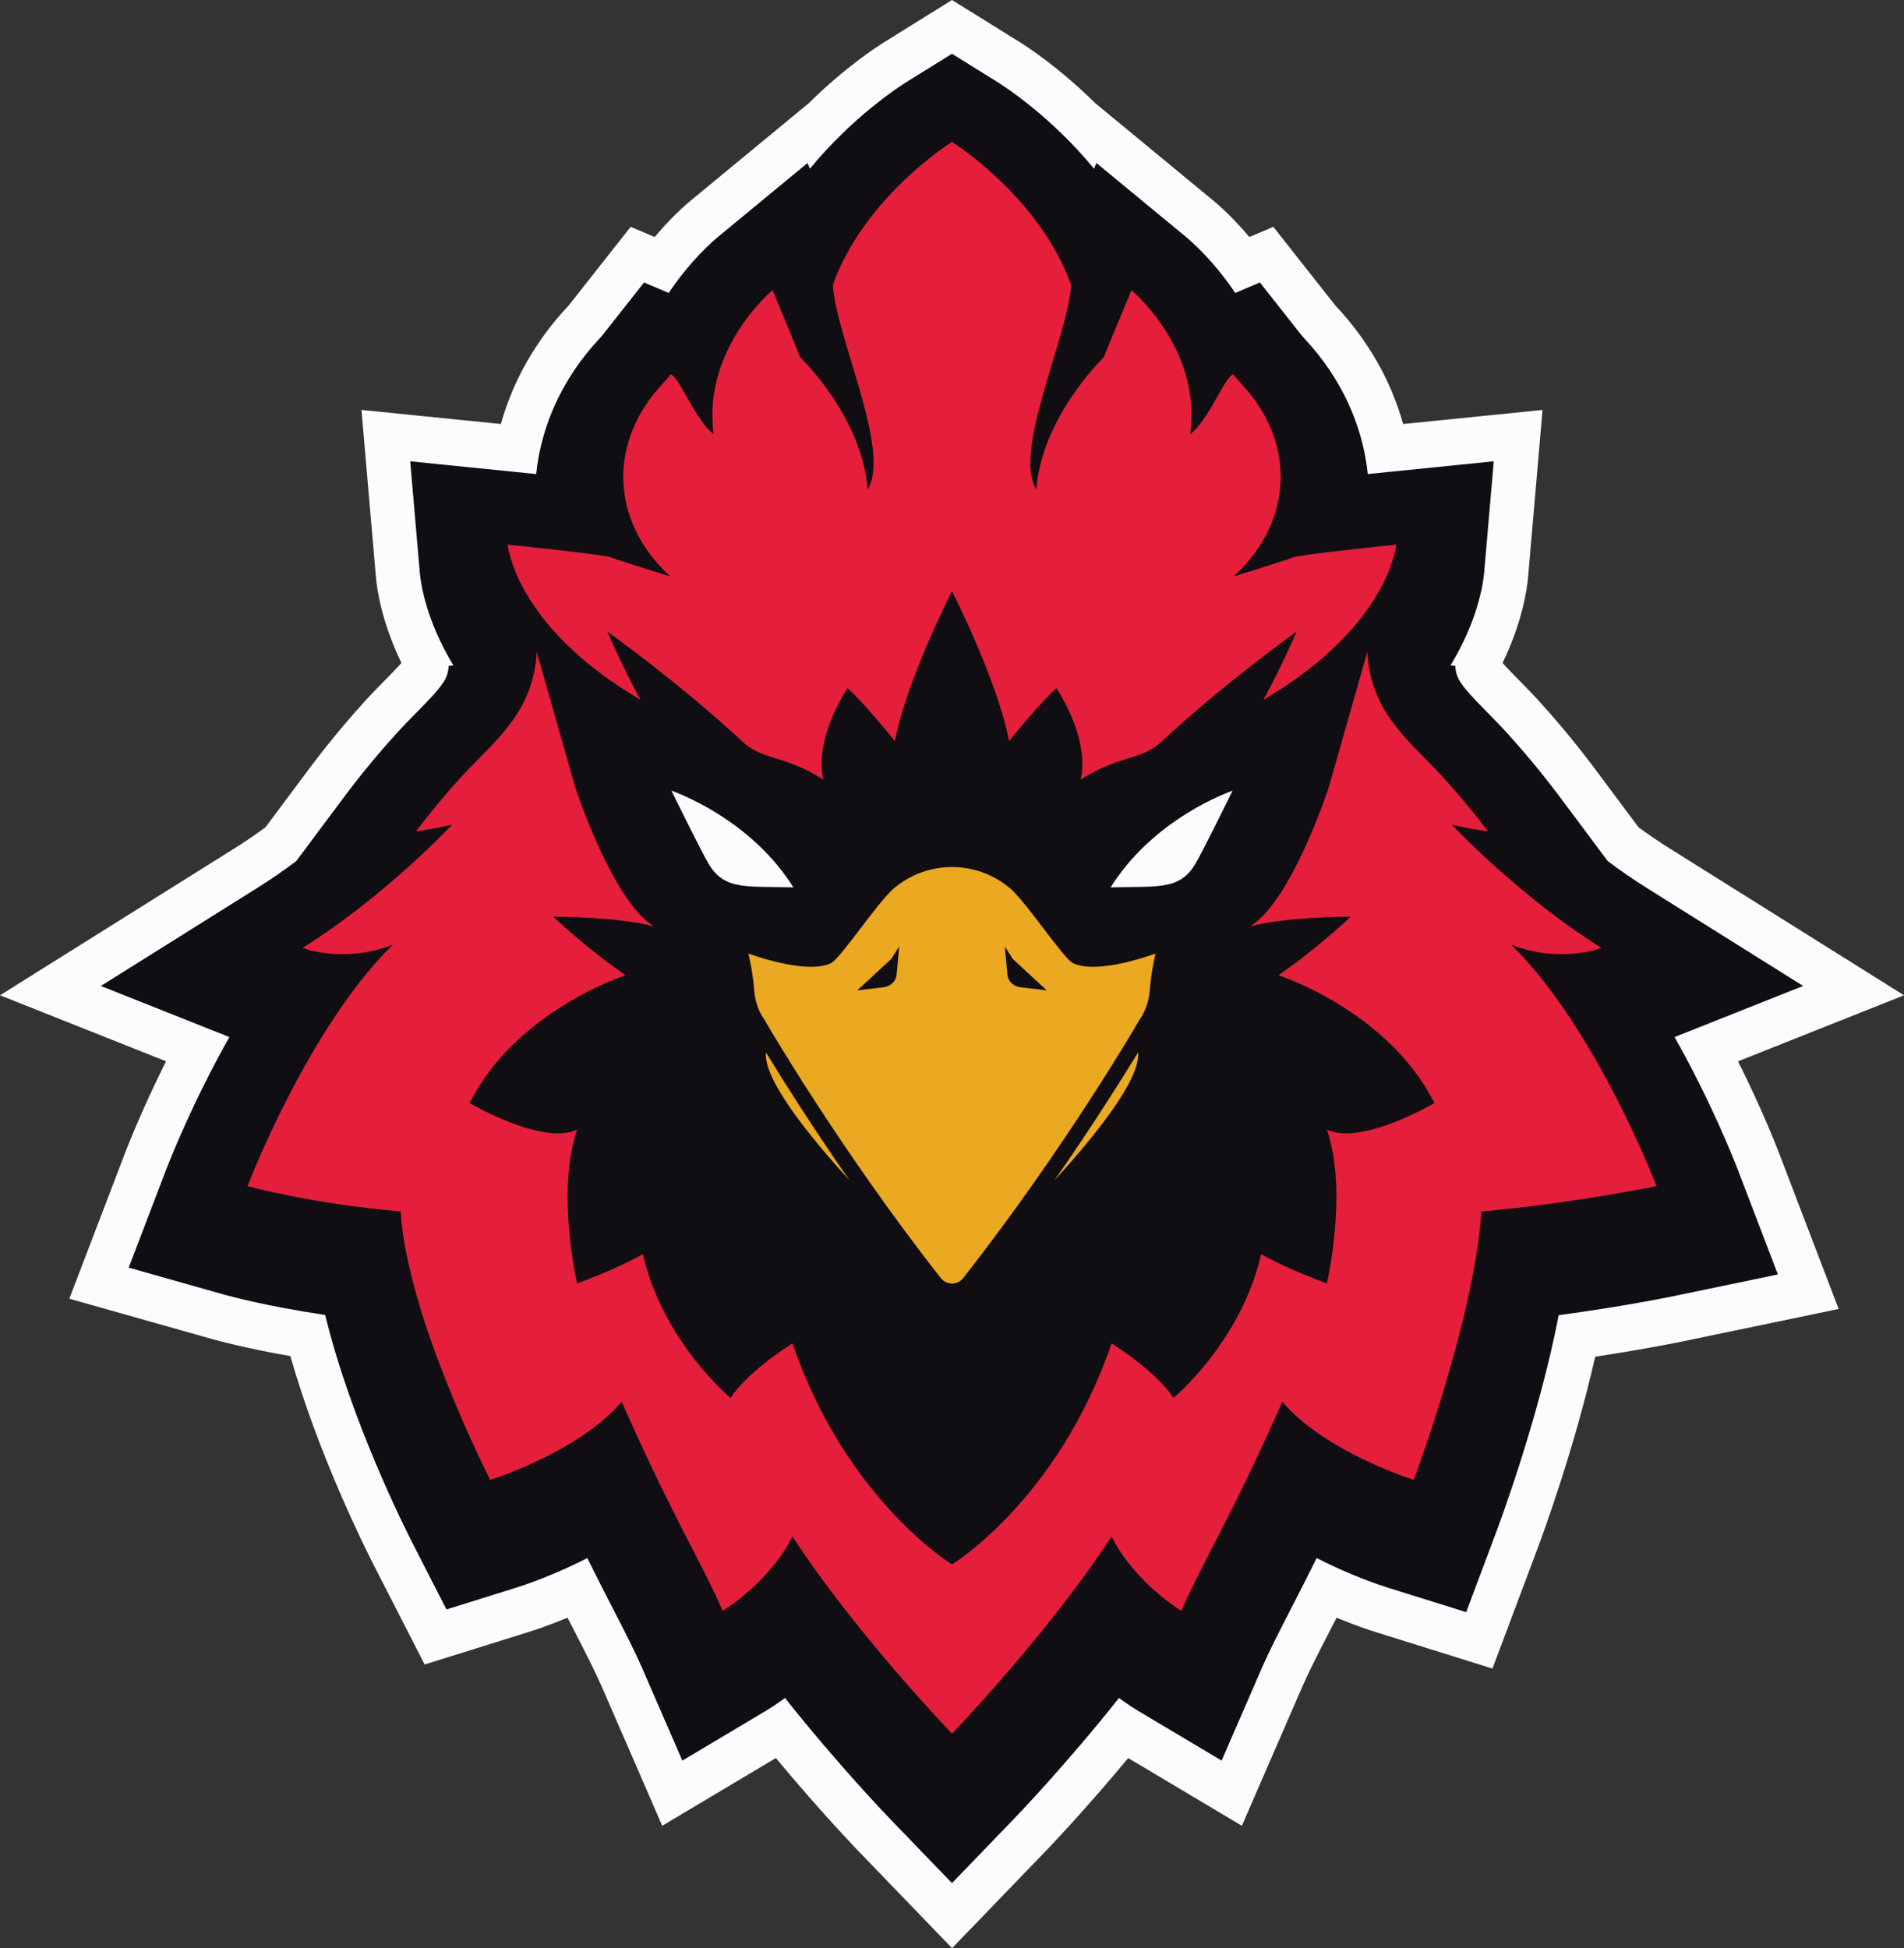 <?xml version="1.0" encoding="UTF-8"?>
<svg id="Layer_2" data-name="Layer 2" xmlns="http://www.w3.org/2000/svg" viewBox="0 0 860 880">
  <rect x="0" y="0" width="860" height="880" fill="#333333" stroke="none"/>
  <defs>
    <style>
      .cls-1 {
        fill: #fafcfe;
      }

      .cls-2 {
        fill: #110e13;
      }

      .cls-3 {
        fill: #e51f3b;
      }

      .cls-4 {
        fill: #eba821;
      }
    </style>
  </defs>
  <g id="Logos">
    <g>
      <path class="cls-1" d="M387.96,836.41c-.83-.86-17.56-18.25-37.51-42.27l-51.34,30.6-27.1-62.39c-3.14-7.22-7.08-14.88-12.06-24.58-1.16-2.25-2.36-4.59-3.61-7.03-8.21,3.4-14.63,5.54-17.82,6.54l-46.72,14.6-23.04-45.02c-4.34-8.49-24.93-49.8-37.61-94.29-20.53-3.58-33.27-7.1-34.89-7.56l-64.95-18.35,25.03-65.44c1.5-3.92,8.03-20.58,18.67-41.8L0,449.59l105.99-66.42c4.5-2.82,9.18-6,13.91-9.46l20.89-27.98c1.46-1.95,14.64-19.47,29.58-34.88,1.39-1.44,2.8-2.86,4.2-4.28,2.94-2.98,5.19-5.34,6.76-7.07-8.85-18.36-11.03-32.94-11.56-39.07l-6.5-75.26,62.96,6.36c5.44-19.5,15.72-37.62,30.31-53.2.25-.27.36-.41.37-.41l27.96-35.46,10.83,4.62c7.49-8.93,13.93-14.53,16.25-16.44l53.45-44.11c16.22-16.06,30.71-25.45,34.11-27.56L430,0l30.51,18.97c3.39,2.11,17.88,11.5,34.1,27.56l53.45,44.11c2.32,1.92,8.76,7.51,16.25,16.44l10.83-4.62,27.96,35.47s.12.14.37.41c14.58,15.58,24.86,33.7,30.3,53.2l62.96-6.36-6.5,75.26c-.53,6.13-2.7,20.71-11.56,39.07,1.57,1.73,3.82,4.09,6.77,7.07,1.39,1.41,2.8,2.84,4.19,4.27,14.94,15.42,28.12,32.93,29.58,34.88l20.9,27.99c4.74,3.46,9.41,6.64,13.91,9.46l105.99,66.42-74.98,29.82c10.64,21.22,17.17,37.88,18.67,41.81l26.79,70.06-70.65,14.69c-2,.42-17.47,3.58-39.31,6.86-9.35,41.28-23.33,79.43-26.31,87.36l-20.1,53.53-52.6-16.44c-3.2-1-9.62-3.13-17.82-6.54-1.24,2.42-2.42,4.72-3.56,6.94l-.06.12c-4.98,9.69-8.92,17.34-12.05,24.55l-27.1,62.39-51.34-30.6c-19.4,23.37-35.45,40.13-37.51,42.27l-42.05,43.6-42.05-43.59Z"/>
      <path class="cls-2" d="M756.38,468.46l58.06-23.09-70.66-44.28c-6.1-3.82-12.01-7.93-17.57-12.08l-22.71-30.41c-.55-.73-13.55-18.1-27.86-32.87-1.35-1.39-2.71-2.77-4.07-4.15-11.92-12.09-13.91-15-14.23-20.76l-2.15-.26c12.39-20.5,14.74-36.92,15.18-42.01l4.33-50.17-47.85,4.84c-3.21.33-6.22.63-9.05.93-2.29-22.32-12.2-43.68-28.58-61.18-.58-.62-1.09-1.21-1.5-1.73l-18.64-23.65-11.14,4.75c-9.86-14.74-20.18-23.6-22.22-25.29l-40.48-33.41-1.08,2.57c-19.42-23.6-40.41-37.14-43.83-39.28l-20.34-12.65-20.34,12.65c-3.43,2.13-24.42,15.68-43.83,39.28l-1.08-2.57-40.48,33.41c-2.05,1.69-12.36,10.55-22.22,25.29l-11.14-4.75-18.64,23.65c-.41.53-.91,1.1-1.5,1.72-16.38,17.51-26.29,38.87-28.58,61.19-2.83-.3-5.84-.6-9.05-.93l-47.85-4.84,4.33,50.17c.44,5.09,2.79,21.51,15.18,42.01l-2.15.26c-.32,5.76-2.31,8.67-14.23,20.76-1.36,1.38-2.72,2.76-4.07,4.15-14.31,14.76-27.32,32.13-27.86,32.87l-22.7,30.41c-5.56,4.15-11.46,8.26-17.57,12.09l-70.66,44.28,58.06,23.09c-16.69,29.54-26.99,55.79-28.8,60.52l-16.68,43.63,43.3,12.24c.95.27,18.22,5.09,45.46,9.14,11.53,47.64,36.02,96.37,39.41,103l15.36,30.02,31.15-9.73c4.26-1.33,17.31-5.69,32.48-13.48,4.56,9.25,8.57,17.04,12.19,24.07,5.17,10.05,9.25,17.99,12.66,25.83l18.07,41.59,37.91-22.59c1.43-.85,4.47-2.75,8.46-5.69,23.8,30.02,46.08,53.2,47.39,54.56l28.03,29.06,28.03-29.06c1.31-1.36,23.59-24.54,47.39-54.56,3.99,2.94,7.04,4.84,8.46,5.69l37.91,22.59,18.07-41.59c3.41-7.85,7.49-15.79,12.66-25.84,3.62-7.03,7.62-14.82,12.18-24.07,15.17,7.79,28.23,12.15,32.48,13.48l35.07,10.96,13.4-35.69c2.4-6.4,19.61-53,28.4-98.46,28.87-3.84,50.68-8.35,51.89-8.6l47.1-9.79-17.86-46.71c-1.81-4.73-12.11-30.98-28.8-60.52Z"/>
      <g>
        <path class="cls-3" d="M430,706.7s-47.93-29.24-72.07-99.88c-22.4,14.45-27.92,24.71-27.92,24.71,0,0-30.69-25.51-39.65-65.03-11.33,6.61-29.69,13.25-29.69,13.25,0,0-9.65-41.3,0-69.45-15.78,7.36-48.56-12.05-48.56-12.05,21.16-41.95,70.43-57.69,70.43-57.69-18.53-12.95-32.67-26.49-32.67-26.49,0,0,29.24-.01,45.59,4.42-18.92-11.34-35.64-62.84-35.64-62.84l-17.39-61.15c-1.4,25.28-16.26,37.95-30.12,52.25-12.64,13.04-24.44,28.84-24.44,28.84,0,0,8.19-1.2,16.31-3.02-.92.99-30.66,32.52-67.51,55.62,0,0,18.35,7.3,40.84-1.51-38.27,37.33-65.71,109.09-65.71,109.09,0,0,27.75,7.84,69.14,11.47,3.04,48.12,40.48,121.25,40.48,121.25,0,0,40.15-12.55,59.37-35.32,23.29,52.65,35.89,72.08,45.62,94.47,0,0,20.87-12.44,31.52-33.57,28.97,44.36,72.07,89.05,72.07,89.05,0,0,43.1-44.69,72.07-89.05,10.65,21.13,31.52,33.57,31.52,33.57,9.73-22.4,22.33-41.83,45.62-94.47,19.22,22.78,59.37,35.32,59.37,35.32,0,0,27.47-73.13,30.51-121.25,41.39-3.63,79.11-11.47,79.11-11.47,0,0-27.44-71.75-65.71-109.09,22.49,8.8,40.84,1.51,40.84,1.51-36.85-23.1-66.6-54.63-67.51-55.62,8.11,1.82,16.31,3.02,16.31,3.02,0,0-11.8-15.8-24.44-28.84-13.86-14.3-28.73-26.97-30.12-52.25l-17.39,61.15s-16.72,51.5-35.64,62.84c16.34-4.43,45.59-4.42,45.59-4.42,0,0-14.14,13.54-32.67,26.49,0,0,49.27,15.75,70.43,57.69,0,0-32.78,19.42-48.56,12.05,9.65,28.15,0,69.45,0,69.45,0,0-18.36-6.64-29.69-13.25-8.96,39.52-39.65,65.03-39.65,65.03,0,0-5.52-10.27-27.92-24.71-24.13,70.65-72.07,99.88-72.07,99.88Z"/>
        <path class="cls-4" d="M521.93,430.73s-25.82,9.76-37.28,4.36c-4.21-1.98-21.15-27.67-28.38-33.78-15.21-12.87-37.33-12.87-52.55,0-7.22,6.11-24.17,31.8-28.38,33.78-11.45,5.4-37.28-4.36-37.28-4.36l.37,1.68c1.08,4.95,1.85,9.96,2.24,15.01s1.98,9.44,4.73,13.43c0,0,32.97,57.13,79.51,116.45,2.6,3.32,7.57,3.32,10.17,0,46.54-59.32,79.51-116.45,79.51-116.45,2.74-3.99,4.36-8.63,4.73-13.43.38-5.05,1.16-10.07,2.24-15.01l.37-1.68Z"/>
        <path class="cls-2" d="M472.78,447.36l-15.34-14.19-3.58-5.63,1.16,12.71c.27,2.95,2.65,5.31,5.72,5.68l12.04,1.44Z"/>
        <path class="cls-2" d="M387.23,447.36l15.34-14.19,3.58-5.63-1.16,12.71c-.27,2.95-2.65,5.31-5.72,5.68l-12.04,1.44Z"/>
        <path class="cls-4" d="M345.95,475.38c-1.11,12.01,18.66,36.84,37.69,57.71-17.11-24.62-30.32-45.64-37.69-57.71Z"/>
        <path class="cls-4" d="M514.06,475.38c1.11,12.01-18.66,36.84-37.69,57.71,17.11-24.62,30.32-45.64,37.69-57.71Z"/>
      </g>
      <path class="cls-3" d="M430,266.98s-20.7,40.65-25.79,67.81c0,0-13.18-16.54-21.43-23.96-16.19,25.8-10.83,41.41-10.83,41.41,0,0-6.77-4.69-16.16-7.93-7.49-2.59-14.38-3.7-20.23-9.13-29.78-27.61-61.33-49.96-61.33-49.96,0,0,7.1,16.32,15.08,30.93-.72-.45-1.45-.91-2.18-1.35-54.72-32.89-57.82-68.77-57.82-68.77,0,0,42.9,4.34,46.76,5.78,6.49,2.43,26.64,8.56,26.64,8.56l-1.07-1.02c-26.08-24.91-26.7-59.94-2.42-85.9,1.31-1.4,2.57-2.84,3.76-4.36,4.26,1.82,10.55,19.88,19.33,27.02-5.09-38.83,26.61-64.99,26.61-64.99,0,0,11.59,27.72,12.51,30.3,0,0,28.03,26.75,30.47,59.71,10.82-17.3-14.4-69.23-15.73-92.47,14.39-40.02,53.82-64.54,53.82-64.54,0,0,39.43,24.52,53.82,64.54-1.34,23.25-26.55,75.17-15.73,92.47,2.44-32.96,30.47-59.71,30.47-59.71.93-2.58,12.51-30.3,12.51-30.3,0,0,31.7,26.16,26.61,64.99,8.78-7.13,15.06-25.2,19.33-27.02,1.2,1.52,2.46,2.97,3.76,4.36,24.29,25.96,23.67,60.99-2.42,85.9l-1.07,1.02s20.15-6.13,26.64-8.56c3.85-1.44,46.76-5.78,46.76-5.78,0,0-3.1,35.88-57.82,68.77-.74.44-1.46.9-2.18,1.35,7.99-14.61,15.08-30.93,15.08-30.93,0,0-31.55,22.35-61.33,49.96-5.85,5.43-12.74,6.54-20.23,9.13-9.39,3.25-16.16,7.93-16.16,7.93,0,0,5.36-15.61-10.83-41.41-8.26,7.42-21.43,23.96-21.43,23.96-5.08-27.16-25.79-67.81-25.79-67.81Z"/>
      <path class="cls-1" d="M501.61,400.87c17.83-28.29,46.88-40.66,55.15-43.73-3.31,6.72-13.23,26.76-16.62,32.71-6.04,10.57-14.21,10.67-29.05,10.83-2.86.03-6.05.07-9.49.19Z"/>
      <path class="cls-1" d="M358.39,400.87c-17.83-28.29-46.88-40.66-55.15-43.73,3.31,6.72,13.23,26.76,16.62,32.71,6.04,10.57,14.21,10.67,29.05,10.83,2.86.03,6.05.07,9.49.19Z"/>
    </g>
  </g>
</svg>